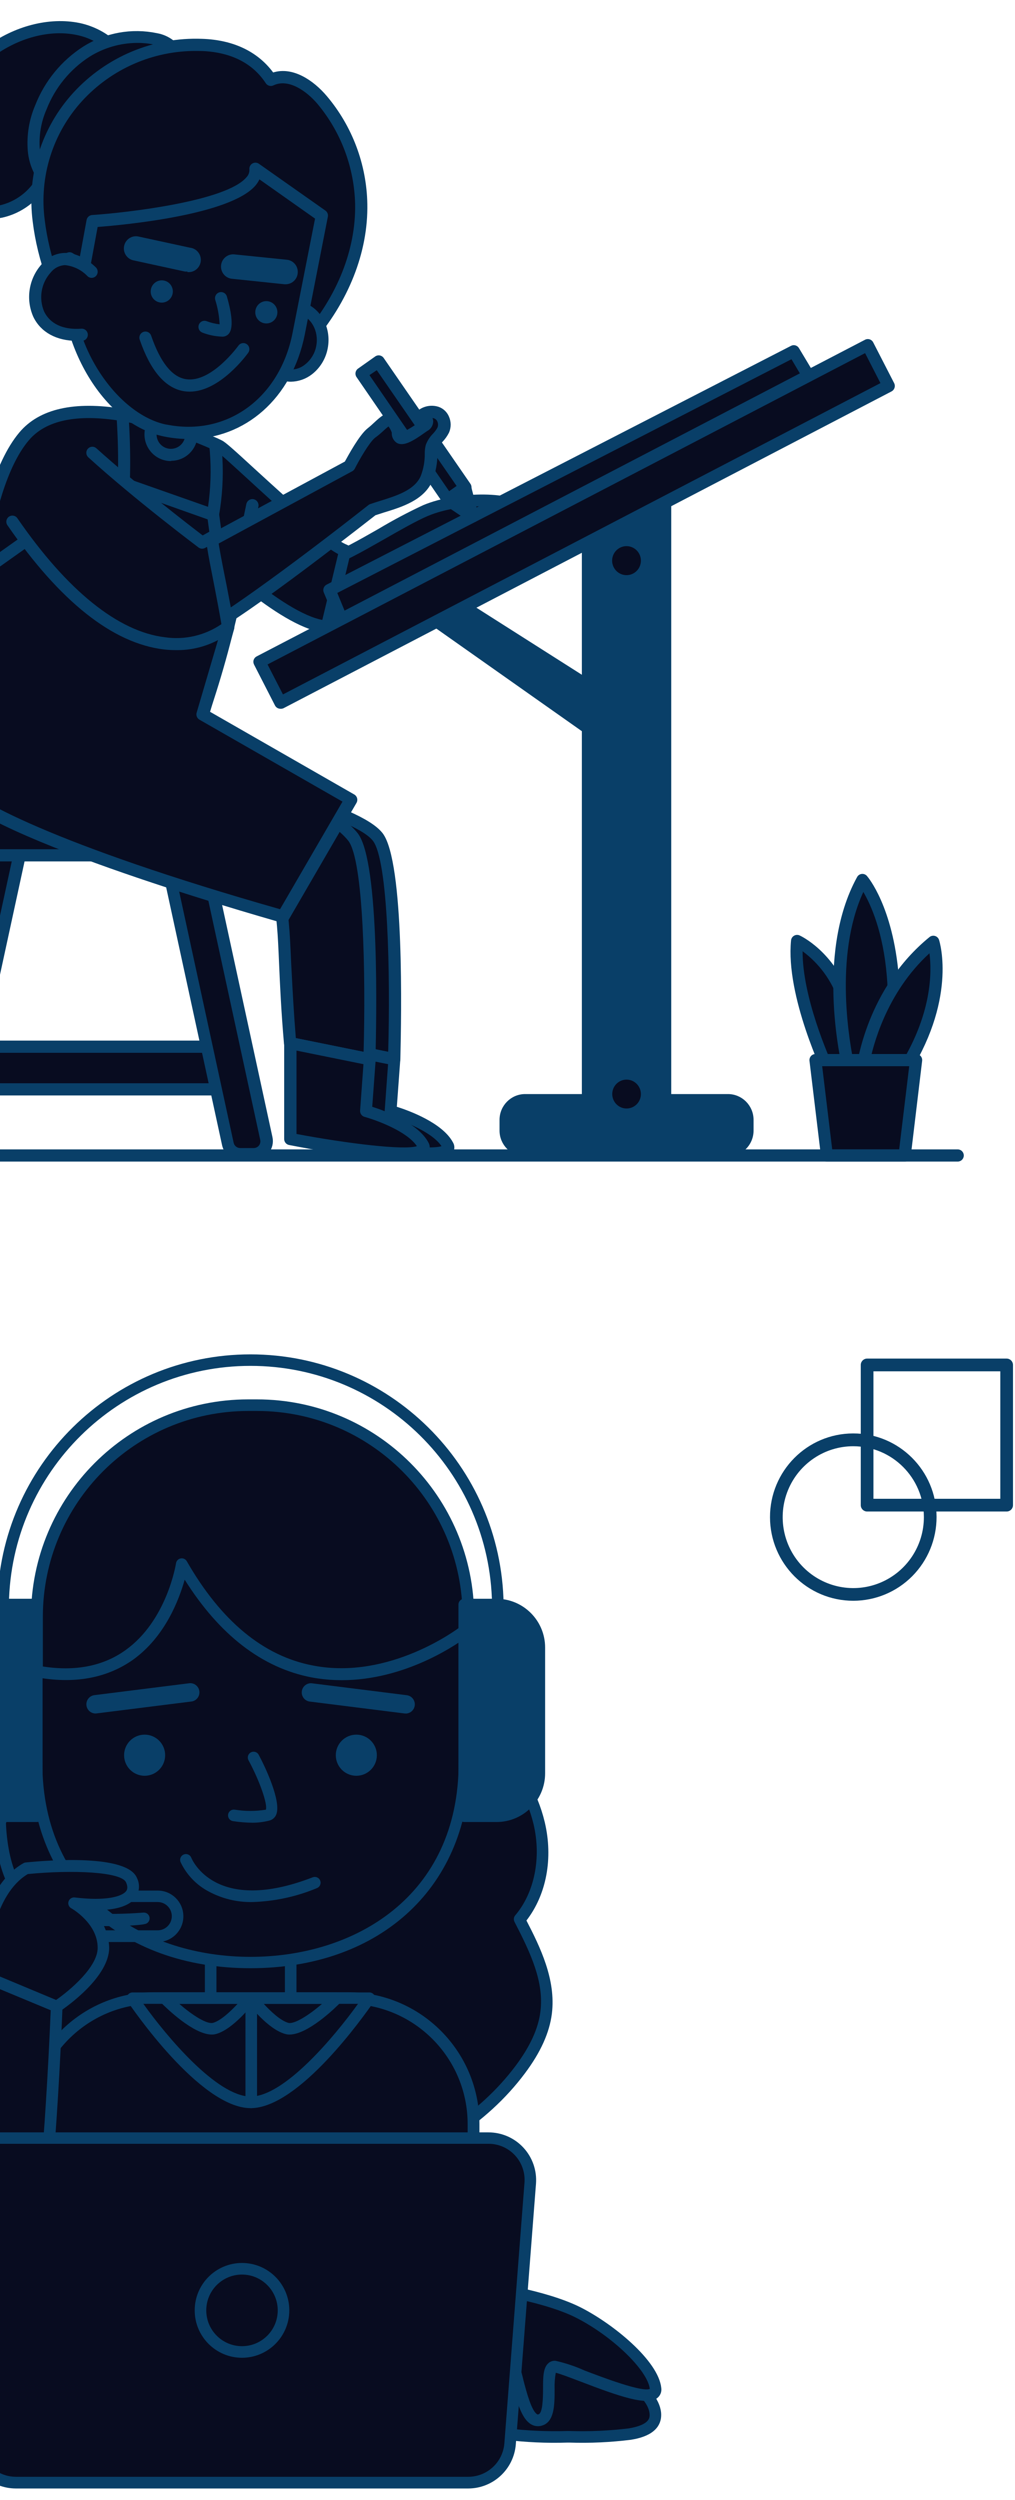 <svg width="145" height="357" viewBox="0 0 145 357" fill="none" xmlns="http://www.w3.org/2000/svg">
<path d="M44.939 148.96C43.955 137.393 44.429 131.745 43.212 127.916C40.388 125.645 29.914 119.544 21.133 114.862C19.551 114.014 18.369 112.567 17.846 110.84C17.323 109.113 17.502 107.248 18.344 105.654C20.071 102.338 22.299 105.323 25.597 107.081C36.045 112.686 51.069 115.828 53.962 119.526C57.226 123.695 56.319 151.275 56.319 151.275L44.939 148.96Z" fill="#080C20"/>
<path fill-rule="evenodd" clip-rule="evenodd" d="M56.121 152.128C56.178 152.136 56.236 152.136 56.294 152.128C56.499 152.137 56.701 152.072 56.864 151.945C57.063 151.786 57.183 151.548 57.192 151.292C57.194 151.134 57.2 150.908 57.206 150.621C57.315 145.715 57.818 123.031 54.653 118.969C52.917 116.759 47.849 114.94 41.425 112.651C36.373 110.85 30.709 108.813 26.012 106.298C25.25 105.891 24.512 105.441 23.801 104.949L23.794 104.944C22.277 103.911 20.967 103.017 19.605 103.365C18.679 103.657 17.927 104.344 17.549 105.245C15.585 108.99 16.994 113.632 20.701 115.627C28.852 119.988 39.309 126.045 42.444 128.456C43.081 130.593 43.203 133.423 43.384 137.632L43.385 137.655C43.395 137.872 43.405 138.093 43.415 138.317C43.547 141.193 43.708 144.712 44.084 149.047C44.115 149.434 44.397 149.754 44.775 149.83L56.121 152.128ZM55.456 150.204L45.751 148.229C45.412 144.184 45.262 140.867 45.138 138.136C45.129 137.941 45.12 137.748 45.112 137.559C44.922 133.033 44.783 130.048 44.006 127.646C43.957 127.483 43.857 127.339 43.721 127.237C40.751 124.853 30.096 118.673 21.513 114.078C18.646 112.533 17.557 108.942 19.078 106.046C19.389 105.454 19.708 105.114 20.019 105.036C20.641 104.879 21.711 105.602 22.834 106.376C23.586 106.904 24.364 107.392 25.165 107.838C29.923 110.387 35.61 112.424 40.647 114.228L40.812 114.287C46.485 116.315 51.838 118.23 53.263 120.049C55.456 122.833 55.767 139.221 55.456 150.204Z" fill="#093F68"/>
<path d="M44.939 148.96V162.649C44.939 162.649 65.567 166.635 63.935 163.52C62.303 160.404 55.767 158.646 55.767 158.646L56.311 151.231L44.939 148.96Z" fill="#080C20"/>
<path fill-rule="evenodd" clip-rule="evenodd" d="M44.809 163.502C52.831 165.051 57.658 165.547 60.55 165.547C63.314 165.547 64.307 165.13 64.652 164.651C64.974 164.205 64.997 163.608 64.712 163.137C63.227 160.352 58.487 158.611 56.691 158.046L57.183 151.327C57.218 150.887 56.921 150.491 56.492 150.404L45.146 148.107C44.893 148.054 44.63 148.118 44.429 148.281C44.227 148.447 44.109 148.696 44.11 148.96V162.632C44.102 163.055 44.397 163.422 44.809 163.502ZM63.072 163.668C61.215 164.277 53.107 163.285 45.871 161.927V150.021L55.439 151.962L54.955 158.611C54.941 159.016 55.206 159.376 55.594 159.482C57.235 159.934 61.647 161.527 63.072 163.668Z" fill="#093F68"/>
<path d="M34.016 66.865C34.016 66.865 44.542 80.415 47.08 79.919C49.619 79.423 56.95 74.515 60.792 72.887C66.949 70.276 76.654 71.53 74.012 73.758C71.37 75.986 72.112 73.932 72.112 73.932C57.805 83.427 47.935 89.597 46.692 89.493C40.509 89.171 28.921 77.535 28.921 77.535L34.016 66.865Z" fill="#080C20"/>
<path fill-rule="evenodd" clip-rule="evenodd" d="M46.649 90.354H46.735C47.408 90.354 49.8 89.745 71.543 75.376L71.638 75.455C72.406 76.003 73.365 75.446 74.573 74.445C74.927 74.236 75.184 73.894 75.288 73.495C75.392 73.095 75.333 72.669 75.126 72.313C73.796 70.129 65.447 70.033 60.447 72.139C58.261 73.159 56.128 74.292 54.057 75.533C51.32 77.1 48.203 78.866 46.934 79.11C45.5 79.11 39.465 72.496 34.698 66.36C34.515 66.123 34.222 65.997 33.925 66.029C33.628 66.061 33.369 66.246 33.239 66.517L28.144 77.169C27.98 77.504 28.047 77.906 28.308 78.17C28.333 78.193 28.385 78.244 28.463 78.319C29.932 79.745 40.532 90.032 46.649 90.354ZM46.744 88.614C41.606 88.309 32.116 79.388 29.966 77.3L34.171 68.475C43.29 80.041 46.346 80.938 47.21 80.772C48.75 80.484 51.604 78.864 54.658 77.13C54.737 77.085 54.816 77.04 54.895 76.995C57.148 75.707 59.48 74.376 61.095 73.688C65.956 71.643 72.251 72.261 73.46 73.027C73.226 73.218 73.037 73.366 72.881 73.479C72.818 73.372 72.74 73.275 72.648 73.192C72.344 72.969 71.932 72.969 71.629 73.192C50.5 87.23 47.193 88.544 46.744 88.614Z" fill="#093F68"/>
<rect x="-6.11" y="149.499" width="38.114" height="6.04" fill="#080C20"/>
<path fill-rule="evenodd" clip-rule="evenodd" d="M-6.11 156.427H32.004C32.481 156.427 32.867 156.037 32.867 155.556V149.464C32.867 148.984 32.481 148.594 32.004 148.594H-6.11C-6.587 148.594 -6.973 148.984 -6.973 149.464V155.556C-6.973 156.037 -6.587 156.427 -6.11 156.427ZM31.14 154.686H-5.246V150.335H31.14V154.686Z" fill="#093F68"/>
<path d="M-7.966 164.799H-9.9C-10.452 164.799 -10.973 164.547 -11.319 164.114C-11.664 163.681 -11.797 163.114 -11.679 162.571L-2.181 118.995H3.475L-6.153 163.38C-6.352 164.224 -7.106 164.814 -7.966 164.799Z" fill="#080C20"/>
<path fill-rule="evenodd" clip-rule="evenodd" d="M-9.901 165.669H-7.966C-6.694 165.698 -5.576 164.822 -5.29 163.572L4.338 119.187C4.396 118.927 4.332 118.654 4.165 118.447C4.003 118.245 3.759 118.127 3.501 118.125H-2.155C-2.569 118.116 -2.932 118.404 -3.019 118.813L-12.517 162.388C-12.696 163.187 -12.502 164.024 -11.99 164.66C-11.482 165.298 -10.713 165.67 -9.901 165.669ZM-10.833 162.771L-1.525 119.874H2.361L-7.034 163.18C-7.128 163.623 -7.517 163.939 -7.966 163.937H-9.901C-10.19 163.939 -10.464 163.808 -10.646 163.581C-10.827 163.354 -10.896 163.056 -10.833 162.771Z" fill="#093F68"/>
<path d="M34.318 164.799H36.244C36.795 164.799 37.316 164.547 37.662 164.114C38.008 163.681 38.14 163.114 38.023 162.571L28.602 119.004H22.903L32.531 163.389C32.731 164.22 33.47 164.803 34.318 164.799Z" fill="#080C20"/>
<path fill-rule="evenodd" clip-rule="evenodd" d="M34.318 165.669H36.243L36.33 165.643C37.137 165.636 37.899 165.262 38.401 164.625C38.904 163.988 39.095 163.157 38.92 162.362L29.465 118.787C29.378 118.378 29.016 118.09 28.602 118.099H22.937C22.679 118.101 22.435 118.219 22.273 118.421C22.105 118.628 22.042 118.901 22.1 119.161L31.728 163.546C31.999 164.773 33.071 165.651 34.318 165.669ZM33.377 163.18L23.982 119.874H27.868L37.176 162.771C37.239 163.056 37.17 163.354 36.989 163.581C36.807 163.808 36.533 163.939 36.243 163.937H34.318C33.867 163.94 33.474 163.625 33.377 163.18Z" fill="#093F68"/>
<rect x="-12.163" y="115.854" width="42.863" height="6.275" rx="2.21" fill="#080C20"/>
<path fill-rule="evenodd" clip-rule="evenodd" d="M-10.255 123.008H28.8C29.535 123.008 30.241 122.713 30.76 122.189C31.28 121.665 31.572 120.955 31.572 120.214V117.786C31.572 116.241 30.333 114.988 28.8 114.983H-10.255C-11.787 114.988 -13.026 116.241 -13.026 117.786V120.214C-13.026 121.757 -11.785 123.008 -10.255 123.008ZM-11.299 117.786C-11.299 117.203 -10.833 116.729 -10.255 116.724H28.8C29.379 116.729 29.845 117.203 29.845 117.786V120.214C29.845 120.795 29.377 121.267 28.8 121.267H-10.255C-10.832 121.267 -11.299 120.795 -11.299 120.214V117.786Z" fill="#093F68"/>
<path d="M41.459 148.96C40.466 137.393 40.95 131.745 39.732 127.916C36.909 125.645 26.435 119.544 17.653 114.862C14.395 113.08 13.171 108.984 14.911 105.685C16.65 102.387 20.703 101.118 23.991 102.843C34.448 108.439 47.59 115.828 50.482 119.526C53.738 123.695 52.84 151.275 52.84 151.275L41.459 148.96Z" fill="#080C20"/>
<path fill-rule="evenodd" clip-rule="evenodd" d="M52.606 152.128C52.664 152.137 52.722 152.137 52.779 152.128L52.771 152.18C53.248 152.18 53.634 151.79 53.634 151.309C53.637 151.181 53.641 151.008 53.646 150.794C53.754 146.233 54.304 123.093 51.104 118.987C48.755 115.993 40 110.458 24.336 102.068C20.62 100.088 16.015 101.508 14.035 105.245C12.07 108.99 13.479 113.632 17.187 115.627C25.329 119.988 35.795 126.045 38.929 128.456C39.567 130.593 39.688 133.423 39.869 137.632L39.87 137.655C40 140.648 40.164 144.373 40.57 149.047C40.6 149.431 40.877 149.75 41.252 149.83L52.606 152.128ZM51.942 150.204L42.228 148.229H42.262C41.973 144.689 41.816 141.707 41.684 139.188C41.654 138.622 41.626 138.079 41.597 137.559L41.596 137.529C41.398 133.02 41.267 130.043 40.492 127.646C40.443 127.483 40.343 127.339 40.207 127.237C37.237 124.853 26.581 118.673 17.998 114.078C16.14 113.083 14.949 111.165 14.874 109.045C14.8 106.925 15.853 104.926 17.638 103.801C19.422 102.676 21.666 102.596 23.525 103.591C38.765 111.746 47.555 117.264 49.748 120.049C51.942 122.833 52.252 139.221 51.942 150.204Z" fill="#093F68"/>
<path d="M49.325 78.631C45.44 77.117 32.643 64.315 31.374 63.697L30.769 63.41C26.532 61.513 22.089 60.12 17.532 59.259C12.17 58.388 6.575 58.641 3.466 62.322C-3.778 70.912 -4.115 95.959 -4.115 95.959L28.947 102.051C31.152 95.603 32.884 88.999 34.128 82.295C38.005 85.559 43.203 89.327 46.683 89.51L49.325 78.631Z" fill="#080C20"/>
<path fill-rule="evenodd" clip-rule="evenodd" d="M28.766 102.895H28.921C29.296 102.9 29.631 102.661 29.75 102.303C31.817 96.274 33.484 90.114 34.741 83.862C39.853 88.013 43.868 90.189 46.666 90.337C47.072 90.349 47.432 90.073 47.529 89.675L50.12 78.823C50.223 78.398 49.997 77.962 49.593 77.805C47.271 76.902 41.215 71.369 36.915 67.44C36.737 67.277 36.562 67.117 36.39 66.961C33.325 64.141 32.203 63.14 31.719 62.905C31.719 62.905 31.494 62.783 31.08 62.6C26.776 60.668 22.26 59.254 17.627 58.388C10.616 57.231 5.616 58.362 2.767 61.748C-4.582 70.468 -5.005 94.897 -5.005 95.933C-5.012 96.358 -4.712 96.726 -4.297 96.803L28.766 102.895ZM28.343 101.033L-3.26 95.237C-3.131 91.068 -2.181 70.329 4.105 62.888C6.54 59.998 11.004 59.067 17.377 60.12C21.864 60.964 26.237 62.337 30.407 64.21L30.976 64.472C31.311 64.667 32.827 66.052 34.462 67.546C34.723 67.784 34.987 68.026 35.251 68.266C39.542 72.209 45.301 77.491 48.306 79.119L46.044 88.526C43.445 88.039 39.464 85.611 34.698 81.608C34.46 81.401 34.129 81.341 33.834 81.451C33.545 81.559 33.334 81.814 33.282 82.121C32.085 88.535 30.434 94.856 28.343 101.033Z" fill="#093F68"/>
<path d="M34.309 81.303H34.137C33.912 81.257 33.715 81.123 33.589 80.93C33.463 80.738 33.417 80.502 33.463 80.276L35.19 71.982C35.286 71.502 35.749 71.19 36.226 71.286C36.703 71.382 37.013 71.85 36.917 72.33L35.19 80.624C35.099 81.036 34.727 81.322 34.309 81.303Z" fill="#093F68"/>
<path d="M16.971 75.368C16.893 75.376 16.815 75.376 16.738 75.368C16.517 75.307 16.329 75.159 16.215 74.959C16.102 74.758 16.072 74.52 16.133 74.297C17.411 69.624 16.651 59.502 16.643 59.363C16.607 58.882 16.965 58.464 17.442 58.427C17.918 58.391 18.334 58.752 18.37 59.232C18.37 59.659 19.164 69.798 17.8 74.758C17.686 75.123 17.35 75.37 16.971 75.368Z" fill="#093F68"/>
<path d="M28.921 80.12C28.815 80.117 28.71 80.096 28.61 80.058C28.396 79.977 28.223 79.812 28.129 79.602C28.035 79.391 28.028 79.152 28.11 78.936C29.837 73.999 30.444 68.736 29.889 63.532C29.822 63.056 30.15 62.616 30.622 62.548C30.851 62.516 31.082 62.577 31.265 62.718C31.448 62.858 31.568 63.067 31.598 63.297C32.215 68.789 31.574 74.35 29.724 79.554C29.599 79.892 29.28 80.117 28.921 80.12Z" fill="#093F68"/>
<path d="M11.134 4.125C6.695 3.194 1.99 4.752 -1.603 7.441C-4.392 9.53 -6.783 12.663 -6.481 16.049C-6.25 17.65 -5.775 19.206 -5.074 20.661C-4.359 22.121 -4.04 23.745 -4.15 25.369C-4.334 27.053 -5.583 28.421 -7.232 28.746C-5.084 30.216 -2.431 30.735 0.107 30.182C2.615 29.606 4.765 27.991 6.031 25.735C6.309 24.96 6.827 24.295 7.507 23.838C7.862 23.692 8.238 23.607 8.621 23.585C11.328 23.369 13.919 22.388 16.099 20.757C22.558 15.439 18.819 5.762 11.134 4.125Z" fill="#080C20"/>
<path fill-rule="evenodd" clip-rule="evenodd" d="M-7.664 29.486C-5.962 30.651 -3.953 31.275 -1.896 31.279C-1.137 31.295 -0.378 31.225 0.366 31.07C3.116 30.446 5.474 28.675 6.851 26.196L7.015 25.883C7.171 25.385 7.472 24.945 7.878 24.621C8.156 24.52 8.447 24.461 8.742 24.447C11.631 24.229 14.395 23.174 16.703 21.41C19.624 19.077 20.909 15.231 19.984 11.593C18.917 7.388 15.566 4.163 11.35 3.281C7.05 2.411 2.024 3.682 -2.077 6.762C-5.661 9.443 -7.561 12.854 -7.31 16.127C-7.125 17.636 -6.699 19.105 -6.049 20.478L-5.816 21.044C-5.173 22.365 -4.876 23.83 -4.953 25.3C-5.099 26.582 -6.035 27.63 -7.284 27.911C-7.639 27.954 -7.931 28.213 -8.018 28.563C-8.102 28.915 -7.961 29.282 -7.664 29.486ZM-0.048 29.329C-1.781 29.713 -3.588 29.555 -5.229 28.877C-4.175 28.054 -3.476 26.854 -3.278 25.526C-3.144 23.749 -3.48 21.968 -4.253 20.365L-4.487 19.791C-5.061 18.591 -5.445 17.308 -5.626 15.988C-5.92 12.21 -2.544 9.252 -1.084 8.155C2.637 5.37 7.136 4.195 10.961 4.996C14.55 5.727 17.402 8.474 18.292 12.054C19.071 15.043 18.008 18.213 15.589 20.113C13.521 21.646 11.062 22.552 8.5 22.724C8.045 22.758 7.599 22.867 7.179 23.046C6.402 23.497 5.794 24.194 5.452 25.03L5.305 25.317C4.162 27.355 2.218 28.813 -0.048 29.329Z" fill="#093F68"/>
<path d="M22.264 5.553C18.84 4.844 15.276 5.495 12.317 7.372C9.386 9.267 7.12 12.044 5.841 15.309C5.014 17.226 4.664 19.317 4.822 21.401C4.999 23.486 5.997 25.414 7.593 26.753C8.069 27.188 8.679 27.443 9.32 27.476C9.752 27.441 10.174 27.326 10.564 27.136C16.513 24.581 21.513 20.202 24.854 14.621C26.814 11.323 26.625 6.536 22.264 5.553Z" fill="#080C20"/>
<path fill-rule="evenodd" clip-rule="evenodd" d="M7.058 27.493C7.681 28.031 8.467 28.338 9.286 28.363L9.312 28.398C9.854 28.365 10.385 28.226 10.875 27.989C16.988 25.36 22.124 20.856 25.554 15.117C26.944 12.98 27.263 10.311 26.417 7.903C25.706 6.246 24.217 5.059 22.454 4.743C18.811 3.978 15.016 4.667 11.868 6.667C8.777 8.656 6.387 11.576 5.038 15.013C4.16 17.059 3.793 19.291 3.967 21.514C4.159 23.845 5.273 25.999 7.058 27.493ZM12.774 8.111C14.815 6.832 17.167 6.145 19.57 6.127C20.414 6.119 21.257 6.204 22.083 6.38C23.299 6.583 24.332 7.391 24.829 8.529C25.456 10.419 25.189 12.494 24.103 14.16C20.867 19.597 16.007 23.862 10.219 26.344C9.933 26.492 9.623 26.586 9.303 26.622C8.862 26.582 8.446 26.395 8.12 26.092C6.703 24.887 5.826 23.159 5.685 21.296C5.536 19.357 5.865 17.411 6.644 15.631C7.852 12.537 9.997 9.906 12.774 8.111Z" fill="#093F68"/>
<path d="M28.844 6.414C32.824 6.545 36.459 7.981 38.687 11.41C41.278 10.174 44.188 12.123 46.027 14.29C49.515 18.454 51.481 23.698 51.596 29.146C51.717 36.257 48.583 43.167 43.928 48.51C41.45 51.458 38.384 53.847 34.931 55.525C31.438 57.203 27.501 57.698 23.706 56.935C13.137 54.576 6.695 41.478 5.487 31.548C3.829 17.58 14.916 5.962 28.844 6.414Z" fill="#080C20"/>
<path fill-rule="evenodd" clip-rule="evenodd" d="M23.568 57.779C24.736 58.042 25.929 58.173 27.125 58.171C29.943 58.154 32.725 57.531 35.285 56.343C38.862 54.614 42.034 52.14 44.593 49.085C49.792 43.115 52.598 36.03 52.477 29.138C52.376 23.484 50.334 18.041 46.7 13.733C44.783 11.462 41.839 9.478 39.024 10.348C36.796 7.346 33.308 5.692 28.887 5.544C21.926 5.275 15.196 8.089 10.469 13.246C5.921 18.217 3.798 24.967 4.675 31.67C6.005 42.575 13.077 55.438 23.568 57.779ZM11.73 14.421C15.938 9.827 21.872 7.234 28.075 7.276L28.818 7.285C31.684 7.38 35.596 8.251 37.971 11.889C38.208 12.248 38.671 12.378 39.059 12.193C41.191 11.166 43.791 12.985 45.371 14.856C48.72 18.872 50.611 23.919 50.733 29.164C50.845 35.621 48.194 42.288 43.281 47.936C40.881 50.792 37.913 53.108 34.569 54.733C31.263 56.327 27.534 56.8 23.939 56.082C14.225 53.915 7.645 41.774 6.393 31.444C5.574 25.252 7.529 19.014 11.73 14.421Z" fill="#093F68"/>
<path d="M22.546 58.673L27.383 59.636C27.622 59.684 27.777 59.917 27.73 60.158L27.249 62.608C26.937 64.202 25.401 65.239 23.82 64.924C22.239 64.609 21.21 63.061 21.523 61.467L22.003 59.017C22.051 58.777 22.282 58.62 22.521 58.668L22.546 58.673Z" fill="#080C20"/>
<path fill-rule="evenodd" clip-rule="evenodd" d="M23.689 65.768C23.933 65.818 24.182 65.841 24.431 65.838L24.466 65.803C26.266 65.796 27.812 64.511 28.162 62.731L28.645 60.285C28.708 59.944 28.637 59.592 28.447 59.302C28.251 59.001 27.937 58.798 27.583 58.745L22.722 57.77C22.383 57.708 22.034 57.78 21.746 57.971C21.449 58.169 21.248 58.485 21.193 58.841L20.71 61.295C20.308 63.359 21.641 65.361 23.689 65.768ZM22.402 61.626L22.799 59.598L26.823 60.39L26.426 62.426C26.326 62.964 26.014 63.438 25.563 63.741C25.108 64.046 24.553 64.159 24.017 64.054C23.485 63.949 23.016 63.636 22.713 63.184C22.41 62.726 22.298 62.166 22.402 61.626Z" fill="#093F68"/>
<ellipse cx="41.698" cy="48.735" rx="4.924" ry="4.37" transform="rotate(-78.82 41.698 48.735)" fill="#080C20"/>
<path fill-rule="evenodd" clip-rule="evenodd" d="M40.613 54.411C40.923 54.473 41.238 54.505 41.554 54.507C42.642 54.49 43.696 54.121 44.559 53.454C45.733 52.544 46.535 51.23 46.813 49.764C47.426 46.631 45.621 43.619 42.789 43.054C41.379 42.781 39.921 43.136 38.791 44.028C36.387 45.928 35.726 49.316 37.237 51.992C37.958 53.256 39.191 54.14 40.613 54.411ZM41.886 44.699C41.893 44.699 41.901 44.699 41.908 44.699H41.873C41.878 44.699 41.882 44.699 41.886 44.699ZM39.888 45.404C40.462 44.959 41.162 44.712 41.886 44.699C42.097 44.705 42.307 44.734 42.513 44.786C44.404 45.16 45.604 47.248 45.172 49.442C44.972 50.478 44.404 51.407 43.575 52.053C42.84 52.652 41.879 52.891 40.952 52.706C40.025 52.522 39.227 51.931 38.774 51.095C37.709 49.18 38.181 46.768 39.888 45.404Z" fill="#093F68"/>
<path d="M23.611 61.486C14.208 59.607 8.068 46.23 9.908 36.892L11.98 38.197L13.197 31.575C13.197 31.575 36.934 29.973 36.511 24.142L46.01 30.826L42.702 47.71C40.803 57.039 33.023 63.358 23.611 61.486Z" fill="#080C20"/>
<path fill-rule="evenodd" clip-rule="evenodd" d="M23.473 62.339C24.61 62.568 25.767 62.684 26.927 62.688C35.017 62.688 41.709 56.9 43.531 47.814L46.838 30.939C46.9 30.604 46.761 30.264 46.484 30.069L36.986 23.385C36.712 23.192 36.353 23.175 36.062 23.342C35.756 23.516 35.585 23.86 35.63 24.212C35.647 24.632 35.487 25.039 35.19 25.334C32.297 28.72 18.344 30.356 13.163 30.704C12.767 30.73 12.439 31.024 12.368 31.418L11.384 36.779L10.391 36.152C10.15 36 9.849 35.977 9.588 36.091C9.327 36.207 9.14 36.445 9.087 36.727C7.196 46.37 13.586 60.364 23.473 62.339ZM41.787 47.571C39.965 56.839 32.418 62.365 23.784 60.625L23.809 60.642C16.625 59.233 9.286 48.641 10.581 38.345L11.548 38.955C11.791 39.104 12.091 39.124 12.351 39.007C12.612 38.891 12.799 38.654 12.852 38.371L13.949 32.41C17.722 32.123 32.893 30.704 36.503 26.483C36.725 26.218 36.914 25.926 37.064 25.613L45.008 31.218L41.787 47.571Z" fill="#093F68"/>
<ellipse cx="23.11" cy="41.622" rx="1.592" ry="1.581" transform="rotate(-78.82 23.11 41.622)" fill="#093F68"/>
<ellipse cx="38.048" cy="44.594" rx="1.58" ry="1.593" fill="#093F68"/>
<path d="M31.624 48.067C30.693 48.024 29.774 47.83 28.904 47.492C28.616 47.38 28.408 47.122 28.36 46.814C28.312 46.506 28.431 46.196 28.671 46C28.912 45.804 29.237 45.753 29.526 45.865C30.12 46.093 30.741 46.242 31.374 46.309C31.316 45.126 31.107 43.956 30.752 42.827C30.664 42.529 30.741 42.206 30.953 41.98C31.166 41.754 31.482 41.659 31.782 41.732C32.083 41.804 32.322 42.033 32.41 42.331C32.945 44.168 33.437 46.561 32.764 47.553C32.553 47.867 32.207 48.06 31.831 48.075L31.624 48.067Z" fill="#093F68"/>
<path d="M26.771 38.772C26.648 38.785 26.523 38.785 26.4 38.772L19.026 37.17C18.111 36.953 17.536 36.038 17.734 35.111C17.931 34.184 18.828 33.587 19.751 33.768L27.134 35.369C28.088 35.47 28.78 36.331 28.68 37.292C28.579 38.254 27.725 38.951 26.771 38.85V38.772Z" fill="#093F68"/>
<path d="M40.82 40.591H40.639L33.135 39.807C32.181 39.711 31.486 38.854 31.581 37.893C31.676 36.931 32.527 36.23 33.481 36.326L40.993 37.092C41.449 37.14 41.867 37.369 42.155 37.728C42.443 38.087 42.578 38.547 42.53 39.007C42.45 39.9 41.71 40.585 40.82 40.591Z" fill="#093F68"/>
<path d="M13.059 38.755C13.059 38.755 9.528 35.082 6.6 38.328C3.673 41.574 4.571 48.258 11.704 47.779" fill="#080C20"/>
<path d="M11.004 48.676C8.068 48.676 5.823 47.449 4.761 45.247C3.644 42.728 4.108 39.782 5.944 37.736C6.765 36.744 7.97 36.154 9.251 36.117C11.609 36.065 13.569 38.067 13.664 38.154C13.907 38.37 14.009 38.706 13.928 39.022C13.848 39.339 13.598 39.583 13.282 39.655C12.966 39.727 12.637 39.614 12.429 39.364C11.583 38.51 10.469 37.978 9.277 37.858C8.469 37.9 7.719 38.294 7.222 38.937C5.861 40.457 5.507 42.638 6.316 44.516C7.179 46.256 9.027 47.127 11.626 46.935C12.103 46.904 12.514 47.268 12.546 47.749C12.576 48.23 12.215 48.645 11.738 48.676H11.004Z" fill="#093F68"/>
<path d="M27.099 55.925C26.848 55.925 26.597 55.907 26.348 55.873C23.654 55.473 21.504 52.992 19.959 48.502C19.857 48.208 19.918 47.882 20.12 47.646C20.321 47.41 20.632 47.301 20.936 47.359C21.239 47.417 21.489 47.633 21.59 47.927C22.912 51.757 24.587 53.854 26.599 54.15C30.208 54.681 34.025 49.407 34.059 49.355C34.193 49.166 34.395 49.039 34.622 49.001C34.849 48.964 35.081 49.019 35.268 49.154C35.653 49.434 35.741 49.974 35.467 50.364C35.294 50.608 31.451 55.925 27.099 55.925Z" fill="#093F68"/>
<path d="M28.921 102.025L32.608 89.484L30.45 73.514L16.073 68.466L-3.019 81.991L-4.141 95.968C-4.141 95.968 -9.417 105.158 -6.731 111.729C-4.046 118.299 40.38 130.875 40.38 130.875L50.085 114.174L28.921 102.025Z" fill="#080C20"/>
<path fill-rule="evenodd" clip-rule="evenodd" d="M40.181 131.737C40.258 131.749 40.337 131.749 40.414 131.737C40.739 131.773 41.057 131.621 41.234 131.345L50.931 114.644C51.046 114.444 51.077 114.206 51.018 113.983C50.958 113.758 50.812 113.567 50.612 113.452L30.009 101.642L33.463 89.771C33.489 89.651 33.489 89.526 33.463 89.406L31.305 73.436C31.261 73.111 31.041 72.839 30.735 72.731L16.358 67.674C16.096 67.584 15.807 67.626 15.581 67.787L-3.511 81.312C-3.721 81.461 -3.854 81.697 -3.874 81.956L-4.987 95.741C-5.773 97.108 -10.168 105.636 -7.5 112.103C-4.72 118.865 35.596 130.44 40.181 131.737ZM-3.278 96.02L-2.19 82.452L16.211 69.397L29.664 74.167L31.728 89.414L28.092 101.764C27.979 102.15 28.143 102.564 28.489 102.765L48.928 114.47L40.008 129.831C8.198 120.78 -4.884 113.843 -5.903 111.38C-8.424 105.288 -3.442 96.472 -3.39 96.385C-3.326 96.273 -3.288 96.148 -3.278 96.02Z" fill="#093F68"/>
<path d="M65.291 86.003L86.809 99.684V105.915L62.277 88.622L65.291 86.003Z" fill="#093F68"/>
<path fill-rule="evenodd" clip-rule="evenodd" d="M86.317 106.663C86.461 106.765 86.633 106.82 86.809 106.82C86.947 106.821 87.083 106.788 87.206 106.724C87.493 106.574 87.673 106.276 87.672 105.95V99.727C87.673 99.427 87.519 99.147 87.266 98.987L65.757 85.315C65.437 85.107 65.019 85.136 64.73 85.385L61.716 87.996C61.513 88.171 61.402 88.431 61.416 88.7C61.429 88.969 61.566 89.217 61.785 89.371L86.317 106.663ZM85.945 104.209L63.685 88.544L65.369 87.073L85.945 100.128V104.209Z" fill="#093F68"/>
<path d="M95.029 158.019H83.985V73.94L95.029 70.32V158.019Z" fill="#093F68"/>
<path fill-rule="evenodd" clip-rule="evenodd" d="M83.985 158.89H95.029C95.506 158.89 95.892 158.5 95.892 158.019V70.32C95.907 70.034 95.78 69.759 95.554 69.585C95.328 69.411 95.031 69.361 94.761 69.45L83.717 73.07C83.347 73.191 83.103 73.548 83.122 73.94V158.019C83.122 158.5 83.508 158.89 83.985 158.89ZM94.165 157.149H84.849V74.567L94.165 71.512V157.149Z" fill="#093F68"/>
<rect x="72.225" y="157.132" width="34.565" height="7.145" rx="3.23" fill="#093F68"/>
<path fill-rule="evenodd" clip-rule="evenodd" d="M75.014 165.13H103.992C104.966 165.13 105.9 164.739 106.587 164.043C107.274 163.347 107.658 162.404 107.653 161.422V159.908C107.648 157.873 106.011 156.227 103.992 156.227H75.014C72.999 156.231 71.366 157.877 71.361 159.908V161.44C71.361 163.474 72.995 165.125 75.014 165.13ZM73.088 159.925C73.088 158.854 73.95 157.985 75.014 157.985L103.992 157.967C104.504 157.965 104.996 158.168 105.359 158.533C105.722 158.897 105.926 159.392 105.926 159.908V161.44C105.926 161.957 105.722 162.453 105.36 162.818C104.997 163.184 104.505 163.389 103.992 163.389H75.014C73.949 163.384 73.088 162.513 73.088 161.44V159.925Z" fill="#093F68"/>
<ellipse cx="89.503" cy="80.05" rx="2.91" ry="2.933" fill="#080C20"/>
<path fill-rule="evenodd" clip-rule="evenodd" d="M85.721 80.05C85.721 82.155 87.414 83.862 89.503 83.862C91.591 83.862 93.285 82.155 93.285 80.05C93.285 77.945 91.591 76.238 89.503 76.238C87.414 76.238 85.721 77.945 85.721 80.05ZM87.603 79.268C87.921 78.493 88.671 77.987 89.503 77.987C90.634 77.987 91.553 78.909 91.558 80.05C91.561 80.888 91.063 81.646 90.295 81.97C89.528 82.293 88.642 82.118 88.053 81.526C87.463 80.935 87.286 80.043 87.603 79.268Z" fill="#093F68"/>
<ellipse cx="89.503" cy="156.227" rx="2.91" ry="2.933" fill="#080C20"/>
<path fill-rule="evenodd" clip-rule="evenodd" d="M85.738 156.221C85.735 158.32 87.42 160.025 89.503 160.03C90.505 160.032 91.467 159.632 92.177 158.919C92.886 158.205 93.285 157.237 93.285 156.227C93.285 154.127 91.597 152.425 89.514 152.423C87.431 152.422 85.741 154.122 85.738 156.221ZM87.465 156.232C87.462 155.094 88.374 154.169 89.503 154.164C90.634 154.164 91.553 155.086 91.558 156.227C91.558 157.365 90.643 158.288 89.514 158.289C88.385 158.291 87.468 157.37 87.465 156.232Z" fill="#093F68"/>
<path d="M37.057 94.519L123.954 49.276L126.942 55.106L40.045 100.349L37.057 94.519Z" fill="#080C20"/>
<path fill-rule="evenodd" clip-rule="evenodd" d="M39.283 100.737C39.432 101.026 39.728 101.207 40.052 101.207C40.195 101.219 40.34 101.198 40.475 101.146L127.366 55.891C127.568 55.785 127.72 55.603 127.789 55.386C127.862 55.164 127.843 54.923 127.738 54.716L124.741 48.885C124.523 48.461 124.006 48.294 123.584 48.51L36.667 93.731C36.462 93.835 36.307 94.016 36.235 94.236C36.165 94.458 36.187 94.7 36.295 94.906L39.283 100.737ZM40.423 99.162L38.221 94.88L123.584 50.425L125.777 54.707L40.423 99.162Z" fill="#093F68"/>
<path d="M41.459 148.96V162.649C41.459 162.649 62.087 166.635 60.456 163.52C58.824 160.404 52.287 158.646 52.287 158.646L52.831 151.231L41.459 148.96Z" fill="#080C20"/>
<path fill-rule="evenodd" clip-rule="evenodd" d="M41.295 163.502C49.317 165.051 54.143 165.547 57.036 165.547C59.834 165.547 60.827 165.13 61.138 164.651C61.455 164.203 61.478 163.609 61.198 163.137C59.713 160.352 54.972 158.611 53.176 158.046L53.669 151.327C53.703 150.887 53.407 150.491 52.978 150.404L41.632 148.107C41.379 148.054 41.116 148.118 40.915 148.281C40.712 148.447 40.595 148.696 40.596 148.96V162.632C40.588 163.055 40.883 163.422 41.295 163.502ZM59.557 163.668C57.701 164.277 49.593 163.285 42.357 161.927V150.021L51.924 151.962L51.441 158.611C51.426 159.013 51.687 159.373 52.071 159.482C53.72 159.934 58.133 161.527 59.557 163.668Z" fill="#093F68"/>
<path d="M48.781 88.396L47.08 84.262L113.395 50.147L115.485 53.663L48.781 88.396Z" fill="#080C20"/>
<path fill-rule="evenodd" clip-rule="evenodd" d="M48.479 89.214C48.576 89.249 48.678 89.267 48.781 89.266C48.922 89.259 49.058 89.217 49.178 89.144L115.882 54.411C116.094 54.299 116.25 54.104 116.314 53.871C116.378 53.643 116.347 53.398 116.227 53.193L114.138 49.711C113.905 49.319 113.411 49.174 113.007 49.381L46.649 83.487C46.252 83.697 46.08 84.176 46.251 84.593L47.978 88.735C48.072 88.958 48.253 89.132 48.479 89.214ZM49.222 87.195L48.185 84.671L113.067 51.295L114.267 53.314L49.222 87.195Z" fill="#093F68"/>
<path d="M54.057 51.635L51.596 53.349L63.961 71.356L66.457 69.615L54.057 51.635Z" fill="#080C20"/>
<path fill-rule="evenodd" clip-rule="evenodd" d="M63.296 71.852C63.458 72.086 63.722 72.225 64.004 72.226C64.182 72.22 64.354 72.16 64.497 72.052L66.992 70.311C67.175 70.173 67.301 69.972 67.346 69.746C67.388 69.518 67.338 69.283 67.208 69.093L54.809 51.113C54.536 50.719 53.999 50.622 53.608 50.895L51.147 52.636C50.757 52.91 50.66 53.451 50.931 53.845L63.296 71.852ZM64.168 70.146L52.779 53.567L53.824 52.862L65.231 69.397L64.168 70.146Z" fill="#093F68"/>
<path d="M28.921 77.822L49.835 66.508C49.835 66.508 51.726 62.809 52.961 61.817C54.385 60.66 55.413 59.415 55.862 59.972C56.243 60.417 56.536 60.931 56.725 61.486C56.82 61.791 56.768 62.305 57.088 62.47C57.805 62.853 59.955 61.156 60.542 60.79C60.775 60.642 61.034 60.434 61.017 60.155C60.999 59.877 60.395 59.572 60.335 59.163C60.923 58.817 61.63 58.74 62.277 58.954C62.742 59.145 63.108 59.519 63.29 59.989C63.473 60.46 63.457 60.985 63.245 61.443C62.865 62.313 61.88 62.957 61.621 63.793C61.541 64.12 61.503 64.457 61.509 64.794C61.516 66.001 61.299 67.2 60.87 68.327C59.652 71.199 55.793 71.904 53.099 72.835C53.099 72.835 30.476 90.72 27.566 90.72" fill="#080C20"/>
<path d="M27.592 91.564C27.115 91.564 26.728 91.174 26.728 90.694C26.728 90.213 27.115 89.823 27.592 89.823C29.319 89.728 41.675 80.755 52.633 72.121C52.707 72.06 52.792 72.013 52.883 71.982C53.332 71.826 53.816 71.678 54.316 71.521C56.63 70.799 59.247 69.989 60.11 67.962C60.505 66.938 60.698 65.848 60.68 64.75C60.676 64.33 60.728 63.911 60.836 63.506C61.059 62.922 61.401 62.392 61.837 61.948C62.09 61.688 62.308 61.395 62.485 61.078C62.606 60.8 62.606 60.484 62.485 60.207C62.401 59.994 62.232 59.826 62.019 59.746C61.943 59.72 61.865 59.703 61.785 59.694C61.839 59.83 61.874 59.974 61.889 60.12C61.896 60.723 61.561 61.278 61.026 61.547L60.663 61.8C59.091 62.914 57.701 63.793 56.717 63.262C56.266 62.977 55.984 62.484 55.966 61.948C55.97 61.887 55.97 61.826 55.966 61.765C55.858 61.452 55.7 61.158 55.499 60.895C55.258 61.078 54.904 61.391 54.636 61.643C54.368 61.895 53.954 62.244 53.574 62.514C52.779 63.149 51.38 65.559 50.681 66.926C50.6 67.082 50.473 67.209 50.318 67.291L29.405 78.605C28.985 78.846 28.452 78.697 28.213 78.275C27.975 77.852 28.122 77.314 28.542 77.073L49.265 65.908C49.748 65.037 51.311 62.139 52.494 61.182C52.857 60.895 53.185 60.599 53.487 60.312C54.351 59.511 55.033 58.937 55.767 58.998C56.104 59.017 56.417 59.178 56.63 59.441C57.084 59.972 57.431 60.587 57.649 61.252C57.686 61.368 57.712 61.487 57.727 61.608C58.436 61.263 59.11 60.849 59.739 60.373L60.032 60.172C59.786 59.942 59.622 59.636 59.566 59.302C59.517 58.954 59.681 58.611 59.981 58.432C60.786 57.925 61.773 57.803 62.675 58.101C63.345 58.34 63.882 58.856 64.151 59.52C64.458 60.236 64.458 61.048 64.151 61.765C63.909 62.247 63.598 62.689 63.227 63.079C62.958 63.353 62.736 63.671 62.571 64.019C62.515 64.247 62.489 64.481 62.493 64.715C62.502 66.054 62.261 67.382 61.785 68.632C60.611 71.399 57.468 72.383 54.878 73.174L53.634 73.575C48.047 77.926 30.545 91.564 27.592 91.564Z" fill="#093F68"/>
<path d="M1.834 74.497C20.071 100.972 32.634 89.484 32.634 89.484C32.41 88.083 31.857 85.132 31.581 83.74C31.141 81.425 30.648 79.11 30.303 76.778L28.947 77.517C28.947 77.517 20.01 70.816 13.267 64.698" fill="#080C20"/>
<path d="M25.148 92.835C24.571 92.836 23.994 92.805 23.421 92.739C16.116 91.868 8.587 85.924 1.057 74.993C0.881 74.737 0.855 74.405 0.987 74.124C1.119 73.842 1.391 73.653 1.699 73.628C2.008 73.602 2.306 73.745 2.482 74.001C9.588 84.323 16.885 90.206 23.568 90.998C26.394 91.41 29.27 90.742 31.633 89.127C31.382 87.665 30.933 85.246 30.666 83.905L30.381 82.443C30.104 81.033 29.811 79.589 29.578 78.092L29.284 78.248C28.989 78.408 28.629 78.381 28.36 78.179C28.274 78.109 19.311 71.39 12.619 65.307C12.264 64.987 12.233 64.438 12.55 64.08C12.704 63.907 12.92 63.803 13.15 63.792C13.381 63.78 13.606 63.862 13.776 64.019C19.57 69.241 27.074 75.028 28.956 76.456L29.819 75.977C30.068 75.844 30.365 75.841 30.616 75.969C30.867 76.097 31.04 76.34 31.08 76.621C31.348 78.431 31.71 80.276 32.065 82.06L32.358 83.522C32.652 85.054 33.221 87.943 33.411 89.301C33.459 89.591 33.358 89.885 33.144 90.084C30.877 91.911 28.05 92.883 25.148 92.835Z" fill="#093F68"/>
<path fill-rule="evenodd" clip-rule="evenodd" d="M67.035 74.471C67.178 74.568 67.347 74.62 67.519 74.619C67.699 74.618 67.874 74.56 68.019 74.454C68.313 74.245 68.448 73.873 68.356 73.523L67.286 69.397C67.214 69.124 67.015 68.903 66.752 68.805C66.49 68.706 66.196 68.742 65.965 68.901L63.469 70.642C63.234 70.806 63.095 71.076 63.098 71.364C63.102 71.652 63.248 71.919 63.486 72.078L67.035 74.471ZM66.111 71.756L65.498 71.338L65.93 71.042L66.111 71.756Z" fill="#093F68"/>
<path d="M118.706 153.72C118.706 153.72 113.084 142.163 113.87 134.356C117.046 136.119 119.441 139.03 120.571 142.502C123.895 151.806 123.161 153.729 123.161 153.729L118.706 153.72Z" fill="#080C20"/>
<path fill-rule="evenodd" clip-rule="evenodd" d="M118.706 154.599H123.127C123.478 154.601 123.796 154.388 123.93 154.06C124.076 153.685 124.655 151.37 121.382 142.215C119.103 135.862 114.423 133.66 114.224 133.573C113.97 133.459 113.678 133.475 113.438 133.616C113.197 133.754 113.037 134 113.007 134.278C112.212 142.241 117.695 153.633 117.937 154.112C118.081 154.408 118.378 154.597 118.706 154.599ZM122.349 152.859H119.258L119.267 152.85C118.3 150.752 114.63 142.319 114.656 135.836C117.021 137.578 118.802 140.007 119.759 142.798C121.987 149.021 122.349 151.806 122.349 152.859Z" fill="#093F68"/>
<path d="M121.382 153.163C121.382 153.163 117.16 136.689 123.23 125.653C123.23 125.653 126.727 129.691 127.548 139.439C127.997 144.09 127.126 148.774 125.035 152.946L121.382 153.163Z" fill="#080C20"/>
<path fill-rule="evenodd" clip-rule="evenodd" d="M120.519 153.381C120.62 153.775 120.979 154.046 121.382 154.033H121.417L125.069 153.781C125.353 153.761 125.608 153.601 125.752 153.355C127.946 149.045 128.863 144.19 128.394 139.369C127.548 129.439 124.007 125.262 123.852 125.088C123.667 124.873 123.39 124.763 123.11 124.792C122.83 124.822 122.581 124.987 122.445 125.235C116.279 136.436 120.346 152.693 120.519 153.381ZM122.056 152.241C121.391 149.125 119.077 136.619 123.334 127.368C124.37 129.134 126.175 133.016 126.701 139.517C127.08 143.828 126.32 148.164 124.5 152.084L122.056 152.241Z" fill="#093F68"/>
<path d="M123.204 152.641C123.204 152.641 124.517 141.649 133.333 134.469C133.333 134.469 135.923 142.659 128.644 153.616L123.204 152.641Z" fill="#080C20"/>
<path fill-rule="evenodd" clip-rule="evenodd" d="M128.498 154.486C128.546 154.494 128.596 154.494 128.644 154.486C128.928 154.49 129.196 154.354 129.361 154.12C136.796 142.929 134.266 134.574 134.153 134.226C134.068 133.951 133.853 133.737 133.581 133.654C133.308 133.57 133.011 133.628 132.789 133.808C123.8 141.127 122.401 152.093 122.35 152.563C122.297 153.02 122.607 153.44 123.058 153.52L128.498 154.486ZM128.238 152.658L124.197 151.936C124.672 149.464 126.572 141.797 132.78 136.123C133.126 138.734 133.203 144.948 128.238 152.658Z" fill="#093F68"/>
<path d="M129.249 164.999H118.144L116.504 151.379H130.889L129.249 164.999Z" fill="#080C20"/>
<path fill-rule="evenodd" clip-rule="evenodd" d="M118.144 165.869H129.249C129.676 165.87 130.039 165.556 130.103 165.13L131.735 151.484C131.765 151.238 131.69 150.991 131.528 150.805C131.364 150.617 131.129 150.509 130.881 150.509H116.495C116.247 150.509 116.011 150.617 115.847 150.805C115.686 150.991 115.61 151.238 115.64 151.484L117.281 165.104C117.333 165.543 117.705 165.873 118.144 165.869ZM128.454 164.129H118.887L117.453 152.249H129.888L128.454 164.129Z" fill="#093F68"/>
<path d="M136.821 165.869H-19.174C-19.651 165.869 -20.038 165.48 -20.038 164.999C-20.038 164.519 -19.651 164.129 -19.174 164.129H136.821C137.298 164.129 137.685 164.519 137.685 164.999C137.685 165.48 137.298 165.869 136.821 165.869Z" fill="#093F68"/>
<path d="M71.118 235.198C70.662 235.198 70.292 234.828 70.292 234.371V229.075C70 210.194 54.635 195.041 35.782 195.041C16.929 195.041 1.564 210.194 1.272 229.075V234.371C1.272 234.828 0.902 235.198 0.446 235.198C-0.01 235.198 -0.38 234.828 -0.38 234.371V229.075C-0.081 209.285 16.021 193.398 35.782 193.398C55.543 193.398 71.645 209.285 71.944 229.075V234.371C71.944 234.59 71.857 234.8 71.702 234.956C71.547 235.111 71.337 235.198 71.118 235.198Z" fill="#093F68"/>
<path d="M68.656 344.83C68.656 347.982 74.249 347.966 81.146 347.966C88.044 347.966 93.629 347.966 93.629 344.83C93.629 341.694 88.036 337.383 81.146 337.383C74.257 337.383 68.656 341.678 68.656 344.83Z" fill="#080C20"/>
<path fill-rule="evenodd" clip-rule="evenodd" d="M81.014 348.793H81.403C84.325 348.887 87.25 348.751 90.151 348.388C91.217 348.206 94.455 347.635 94.455 344.83C94.455 341.115 88.317 336.556 81.147 336.556C73.976 336.556 67.83 341.107 67.83 344.83C67.83 347.635 71.068 348.206 72.134 348.388C75.079 348.751 78.048 348.886 81.014 348.793ZM81.394 347.138H81.014C78.142 347.224 75.268 347.097 72.415 346.758C69.482 346.245 69.482 345.252 69.482 344.83C69.482 342.224 74.711 338.211 81.147 338.211C87.582 338.211 92.803 342.215 92.803 344.83C92.803 345.252 92.803 346.245 89.87 346.758C87.059 347.102 84.225 347.229 81.394 347.138Z" fill="#093F68"/>
<path d="M67.971 334.247C67.971 334.247 72.159 335.646 73.084 337.35C74.009 339.055 74.794 346.203 77.115 345.583C79.436 344.962 77.429 337.822 79.288 337.971C81.147 338.12 93.943 344.342 93.629 341.082C93.315 337.822 87.507 332.692 82.543 330.21C77.578 327.727 69.119 326.635 69.119 326.635L67.971 334.247Z" fill="#080C20"/>
<path fill-rule="evenodd" clip-rule="evenodd" d="M75.876 346.187C76.164 346.357 76.492 346.449 76.826 346.452C77.004 346.453 77.182 346.431 77.355 346.385C79.23 345.897 79.23 343.399 79.23 341.189C79.202 340.397 79.257 339.604 79.395 338.823C79.938 338.942 81.243 339.436 82.504 339.914C82.644 339.967 82.784 340.02 82.923 340.072C88.408 342.174 92.406 343.572 93.885 342.439C94.324 342.099 94.548 341.55 94.471 340.999C94.067 337.061 87.499 331.773 82.906 329.465C77.875 326.95 69.573 325.816 69.218 325.816C68.775 325.762 68.369 326.069 68.301 326.511L67.144 334.123C67.083 334.521 67.317 334.905 67.698 335.033C69.201 335.538 71.787 336.713 72.349 337.747C72.685 338.566 72.947 339.414 73.134 340.279C73.918 343.258 74.571 345.426 75.876 346.187ZM73.836 336.961C72.96 335.406 70.193 334.198 68.879 333.701L69.813 327.537C72.043 327.876 78.297 328.96 82.204 330.913C87.384 333.511 92.514 338.426 92.828 341.123C91.714 341.623 86.09 339.482 83.577 338.526L83.509 338.5C82.183 337.9 80.799 337.437 79.379 337.118C78.995 337.074 78.611 337.201 78.33 337.466C77.578 338.128 77.578 339.493 77.578 341.148C77.57 342.348 77.545 344.59 76.925 344.755C76.869 344.786 76.8 344.786 76.744 344.755C75.926 344.284 75.199 341.512 74.769 339.857C74.555 338.863 74.243 337.893 73.836 336.961Z" fill="#093F68"/>
<path d="M41.147 233.245C29.326 231.789 14.184 234.842 5.535 243.406C4.149 244.601 3.111 246.147 2.528 247.882C1.049 253.591 2.396 259.168 -2.635 263.462C-3.916 264.563 -5.386 265.448 -6.559 266.673C-10.359 270.644 -9.574 278.025 -5.014 281.103C-7.584 283.585 -7.98 287.656 -7.195 291.147C-5.783 297.469 -1.082 302.731 4.519 305.933C10.12 309.135 16.571 310.633 22.982 311.494C32.308 312.743 41.907 312.801 51.002 310.401C60.098 308.002 68.697 302.996 74.34 295.45C76.258 293.095 77.534 290.281 78.04 287.283C78.619 282.642 76.388 278.182 74.249 274.045C77.388 270.346 78.156 265.018 77.041 260.302C75.926 255.585 73.109 251.407 69.804 247.89C62.242 239.821 52.109 234.642 41.147 233.245Z" fill="#080C20"/>
<path fill-rule="evenodd" clip-rule="evenodd" d="M22.866 312.346C26.91 312.89 30.986 313.166 35.067 313.173C40.499 313.258 45.919 312.641 51.193 311.336C61.13 308.713 69.581 303.294 74.976 296.079C77.239 293.059 78.503 290.254 78.842 287.523C79.436 282.667 77.165 278.033 75.207 274.244C78.065 270.545 79.048 265.349 77.817 260.178C76.793 255.867 74.29 251.556 70.382 247.369C62.671 239.181 52.367 233.918 41.222 232.476C29.797 231.077 14.143 233.775 4.923 242.876C3.431 244.174 2.317 245.852 1.702 247.733C1.301 249.446 1.025 251.185 0.876 252.938C0.869 253 0.862 253.063 0.854 253.126C0.435 256.869 0.07 260.124 -3.18 262.867C-3.66 263.272 -4.155 263.644 -4.676 264.033C-5.558 264.664 -6.387 265.367 -7.154 266.135C-9.183 268.355 -10.132 271.358 -9.748 274.343C-9.51 277.013 -8.253 279.488 -6.237 281.252C-8.228 283.709 -8.889 287.408 -8.005 291.363C-6.634 297.436 -2.231 303.021 4.106 306.686C9.004 309.516 14.787 311.262 22.866 312.346ZM6.113 243.993C11.615 238.549 22.279 233.692 34.96 233.692C36.99 233.703 39.018 233.838 41.032 234.098C51.785 235.479 61.732 240.542 69.185 248.428C72.919 252.408 75.265 256.462 76.223 260.492C77.355 265.283 76.355 270.272 73.604 273.507C73.385 273.763 73.343 274.126 73.497 274.426C75.835 278.943 77.726 283.006 77.206 287.217C76.909 289.658 75.744 292.198 73.662 294.987C68.483 301.904 60.362 307.15 50.779 309.632C42.684 311.767 33.622 312.122 23.073 310.708C15.2 309.648 9.599 307.969 4.899 305.255C-1.033 301.821 -5.163 296.625 -6.427 290.999C-7.27 287.209 -6.543 283.75 -4.477 281.732C-4.298 281.557 -4.207 281.311 -4.23 281.061C-4.25 280.814 -4.381 280.59 -4.585 280.449C-6.58 278.934 -7.863 276.662 -8.13 274.168C-8.397 271.675 -7.626 269.182 -5.997 267.277C-5.287 266.58 -4.522 265.94 -3.709 265.365C-3.544 265.236 -3.378 265.109 -3.213 264.983C-2.848 264.704 -2.484 264.426 -2.131 264.124C1.627 260.956 2.062 257.047 2.486 253.248C2.492 253.197 2.497 253.146 2.503 253.095C2.66 251.422 2.936 249.763 3.329 248.13C3.872 246.527 4.833 245.099 6.113 243.993Z" fill="#093F68"/>
<path d="M35.406 200.654H36.703C53.36 200.654 66.864 214.178 66.864 230.862V239.79H5.254V230.862C5.254 214.178 18.757 200.654 35.414 200.654H35.406Z" fill="#080C20"/>
<path fill-rule="evenodd" clip-rule="evenodd" d="M5.254 240.626H66.913C67.369 240.626 67.739 240.255 67.739 239.798V230.862C67.716 213.715 53.831 199.826 36.711 199.826H35.406C18.303 199.849 4.446 213.732 4.428 230.862V239.798C4.428 240.255 4.798 240.626 5.254 240.626ZM66.087 238.971H6.121V230.862C6.135 214.644 19.255 201.499 35.447 201.481H36.752C52.946 201.499 66.069 214.643 66.087 230.862V238.971Z" fill="#093F68"/>
<path d="M41.527 286.142C41.071 286.142 40.701 285.771 40.701 285.314V279.522H30.921V285.314C30.921 285.771 30.551 286.142 30.094 286.142C29.638 286.142 29.268 285.771 29.268 285.314V278.695C29.268 278.238 29.638 277.868 30.094 277.868H41.527C41.984 277.868 42.353 278.238 42.353 278.695V285.314C42.353 285.771 41.984 286.142 41.527 286.142Z" fill="#093F68"/>
<path d="M35.786 280.226C18.918 280.226 5.221 270.173 5.221 251.639V238.665C23.221 242.049 25.964 223.333 25.964 223.333C42.296 251.779 66.277 232.964 66.277 232.964V251.639C66.31 270.173 52.647 280.226 35.786 280.226Z" fill="#080C20"/>
<path fill-rule="evenodd" clip-rule="evenodd" d="M4.395 251.639C4.395 269.238 17.026 281.053 35.786 281.053C54.522 281.053 67.144 269.238 67.111 251.622V232.947C67.113 232.629 66.933 232.339 66.647 232.199C66.362 232.06 66.022 232.097 65.773 232.294L65.768 232.298C65.49 232.509 55.683 239.969 44.708 237.829C37.636 236.489 31.573 231.466 26.683 222.936C26.506 222.629 26.154 222.47 25.807 222.539C25.464 222.604 25.199 222.879 25.146 223.225C25.146 223.226 25.146 223.227 25.146 223.228C25.118 223.4 23.836 231.417 17.926 235.636C14.58 238.036 10.326 238.772 5.37 237.837C5.126 237.793 4.875 237.86 4.687 238.02C4.498 238.18 4.391 238.417 4.395 238.665V251.639ZM6.047 251.672V239.683L6.08 239.649C11.094 240.394 15.415 239.509 18.95 237.043C23.585 233.733 25.559 228.471 26.385 225.575C31.342 233.452 37.413 238.144 44.46 239.517C53.96 241.321 62.345 236.654 65.525 234.553V251.672C65.525 270.851 50.606 279.431 35.786 279.431C20.966 279.431 6.047 270.851 6.047 251.672Z" fill="#093F68"/>
<ellipse cx="20.66" cy="250.637" rx="2.933" ry="2.937" fill="#093F68"/>
<ellipse cx="50.904" cy="250.637" rx="2.933" ry="2.937" fill="#093F68"/>
<path d="M36.1 260.277C35.148 260.27 34.199 260.192 33.258 260.045C33.042 260.007 32.851 259.884 32.725 259.704C32.6 259.524 32.551 259.301 32.589 259.085C32.627 258.869 32.75 258.677 32.93 258.551C33.109 258.426 33.332 258.377 33.547 258.415C35.017 258.652 36.514 258.652 37.984 258.415C38.24 257.654 37.157 254.427 35.505 251.366C35.36 251.103 35.367 250.782 35.526 250.527C35.684 250.272 35.967 250.123 36.267 250.137C36.566 250.151 36.834 250.327 36.968 250.596C37.794 252.127 40.272 257.265 39.446 259.152C39.263 259.571 38.892 259.878 38.446 259.979C37.679 260.173 36.891 260.273 36.1 260.277Z" fill="#093F68"/>
<path d="M0.636 229.125H5.254V259.358H0.636C-2.745 259.358 -5.485 256.613 -5.485 253.227V235.256C-5.485 231.87 -2.745 229.125 0.636 229.125Z" fill="#093F68"/>
<path fill-rule="evenodd" clip-rule="evenodd" d="M0.636 260.178H5.254C5.71 260.178 6.08 259.807 6.08 259.35V229.125C6.08 228.668 5.71 228.297 5.254 228.297H0.636C-3.199 228.302 -6.307 231.415 -6.311 235.256V253.227C-6.307 257.067 -3.198 260.178 0.636 260.178ZM-4.659 235.256C-4.659 232.327 -2.288 229.952 0.636 229.952H4.428V258.523H0.636C-2.285 258.523 -4.655 256.153 -4.659 253.227V235.256Z" fill="#093F68"/>
<path d="M70.936 259.35H66.318V229.116H70.936C74.317 229.116 77.057 231.861 77.057 235.248V253.219C77.057 256.605 74.317 259.35 70.936 259.35Z" fill="#093F68"/>
<path fill-rule="evenodd" clip-rule="evenodd" d="M66.318 260.178H70.928C74.762 260.178 77.871 257.067 77.875 253.227V235.256C77.871 231.415 74.763 228.302 70.928 228.297H66.318C65.862 228.297 65.492 228.668 65.492 229.125V259.35C65.492 259.807 65.862 260.178 66.318 260.178ZM70.928 258.523H67.144V229.952H70.928C73.852 229.952 76.223 232.327 76.223 235.256V253.227C76.219 256.153 73.849 258.523 70.928 258.523Z" fill="#093F68"/>
<path d="M36.067 271.604C33.882 271.649 31.722 271.128 29.797 270.09C28.042 269.161 26.636 267.685 25.791 265.887C25.622 265.462 25.829 264.98 26.253 264.811C26.677 264.642 27.158 264.849 27.327 265.274C27.459 265.614 30.83 273.433 44.675 268.071C45.101 267.907 45.58 268.12 45.745 268.547C45.909 268.974 45.696 269.454 45.27 269.618C42.348 270.835 39.23 271.507 36.067 271.604Z" fill="#093F68"/>
<path d="M15.745 275.046C11.747 275.046 6.344 274.583 3.61 272.374C-1 268.634 -0.826 259.805 -0.818 259.433C-0.818 258.976 -0.448 258.605 0.008 258.605C0.464 258.605 0.834 258.976 0.834 259.433C0.834 259.516 0.677 267.823 4.643 271.017C8.608 274.21 20.338 273.118 20.47 273.11C20.921 273.067 21.323 273.395 21.371 273.846C21.394 274.065 21.329 274.283 21.192 274.454C21.054 274.625 20.854 274.734 20.636 274.756C20.437 274.839 18.397 275.046 15.745 275.046Z" fill="#093F68"/>
<path fill-rule="evenodd" clip-rule="evenodd" d="M14.613 277.313H22.527C24.553 277.313 26.195 275.668 26.195 273.64C26.195 271.611 24.553 269.966 22.527 269.966H14.613C12.588 269.966 10.946 271.611 10.946 273.64C10.946 275.668 12.588 277.313 14.613 277.313ZM12.598 273.623C12.598 272.508 13.5 271.604 14.613 271.604H22.527C23.64 271.604 24.543 272.508 24.543 273.623C24.543 274.738 23.64 275.642 22.527 275.642H14.613C13.5 275.642 12.598 274.738 12.598 273.623Z" fill="#093F68"/>
<path d="M21.924 285.314H49.689C59.594 285.314 67.624 293.357 67.624 303.277V342.447H4.015V303.286C4.01 293.371 12.026 285.328 21.924 285.314Z" fill="#080C20"/>
<path fill-rule="evenodd" clip-rule="evenodd" d="M4.023 343.283H67.632C67.857 343.292 68.075 343.209 68.237 343.052C68.4 342.896 68.491 342.681 68.491 342.455V303.286C68.482 292.907 60.084 284.496 49.722 284.487H21.957C11.599 284.501 3.206 292.91 3.197 303.286V342.455C3.197 342.912 3.567 343.283 4.023 343.283ZM66.806 341.628H4.849L4.816 303.286C4.825 293.824 12.478 286.155 21.924 286.142H49.689C59.137 286.155 66.792 293.823 66.806 303.286V341.628Z" fill="#093F68"/>
<path d="M13.614 244.68C12.936 244.66 12.385 244.126 12.342 243.448C12.299 242.77 12.779 242.171 13.449 242.065L27.096 240.353C27.789 240.31 28.395 240.814 28.481 241.504C28.566 242.194 28.1 242.832 27.418 242.959L13.771 244.672L13.614 244.68Z" fill="#093F68"/>
<path d="M57.958 244.68H57.826L44.179 242.967C43.496 242.84 43.031 242.203 43.116 241.512C43.202 240.822 43.808 240.318 44.501 240.361L58.148 242.074C58.817 242.178 59.297 242.775 59.257 243.453C59.216 244.13 58.668 244.665 57.991 244.688L57.958 244.68Z" fill="#093F68"/>
<path d="M35.811 300.208C28.88 300.208 18.893 285.314 18.893 285.314H52.721C52.721 285.314 42.733 300.208 35.811 300.208Z" fill="#080C20"/>
<path fill-rule="evenodd" clip-rule="evenodd" d="M18.214 285.788C18.726 286.543 28.561 301.035 35.811 301.035C42.737 301.035 52.042 287.778 53.317 285.962C53.382 285.87 53.426 285.808 53.448 285.778C53.611 285.531 53.63 285.215 53.497 284.95C53.353 284.678 53.069 284.509 52.762 284.512H18.934C18.629 284.512 18.35 284.681 18.207 284.95C18.059 285.206 18.059 285.522 18.207 285.778C18.209 285.781 18.211 285.784 18.214 285.788ZM35.811 299.38C30.986 299.38 23.783 290.767 20.479 286.142H51.143C47.814 290.767 40.635 299.38 35.811 299.38Z" fill="#093F68"/>
<path fill-rule="evenodd" clip-rule="evenodd" d="M22.932 285.902C23.733 286.721 27.633 290.527 30.259 290.527C30.466 290.529 30.672 290.501 30.871 290.444C33.316 289.774 36.075 286.224 36.381 285.819C36.571 285.569 36.603 285.232 36.463 284.95C36.325 284.666 36.036 284.486 35.72 284.487H23.519C23.183 284.485 22.88 284.687 22.751 284.997C22.622 285.307 22.694 285.665 22.932 285.902ZM30.433 288.856C29.566 289.087 27.517 287.796 25.609 286.142H33.944C32.911 287.25 31.523 288.549 30.433 288.856Z" fill="#093F68"/>
<path fill-rule="evenodd" clip-rule="evenodd" d="M40.751 290.444C40.947 290.501 41.15 290.529 41.354 290.527C43.981 290.527 47.913 286.713 48.69 285.902C48.924 285.664 48.992 285.308 48.863 285C48.736 284.691 48.437 284.489 48.103 284.487H35.893C35.579 284.488 35.292 284.667 35.154 284.95C35.015 285.233 35.049 285.569 35.241 285.819C35.547 286.224 38.273 289.774 40.751 290.444ZM41.189 288.856C40.09 288.549 38.694 287.25 37.678 286.142H46.005C44.105 287.788 42.015 289.087 41.189 288.856Z" fill="#093F68"/>
<path d="M35.894 301.035C35.437 301.035 35.067 300.665 35.067 300.208V285.314C35.067 284.857 35.437 284.487 35.894 284.487C36.35 284.487 36.72 284.857 36.72 285.314V300.208C36.72 300.665 36.35 301.035 35.894 301.035Z" fill="#093F68"/>
<path d="M-2.751 282.005C-2.751 282.005 -23.61 321.563 -15.968 329.912C-8.327 338.26 1.239 332.667 4.031 326.602C6.823 320.537 8.104 286.497 8.104 286.497L-2.751 282.005Z" fill="#080C20"/>
<path fill-rule="evenodd" clip-rule="evenodd" d="M-16.547 330.474C-13.284 334.024 -9.913 334.967 -7.253 334.967C-6.665 334.975 -6.077 334.939 -5.494 334.86C-1.006 334.031 2.818 331.108 4.8 326.991C7.56 321.027 8.801 289.824 8.922 286.767C8.926 286.677 8.928 286.612 8.93 286.572C8.956 286.214 8.75 285.88 8.418 285.744L-2.437 281.243C-2.83 281.077 -3.285 281.239 -3.486 281.616C-4.345 283.254 -24.527 321.787 -16.547 330.474ZM-15.332 329.349C-21.181 322.986 -8.277 294.416 -2.371 283.055L7.245 287.052C7.063 291.512 5.783 320.852 3.304 326.263C1.551 329.87 -1.799 332.437 -5.733 333.188C-9.203 333.734 -12.524 332.41 -15.332 329.349Z" fill="#093F68"/>
<path d="M3.759 266.78C3.759 266.78 17.562 265.39 18.802 268.493C20.041 271.596 15.695 272.374 10.582 271.753C10.582 271.753 14.77 274.086 14.77 278.124C14.77 282.162 8.104 286.497 8.104 286.497L-2.751 281.996C-2.751 281.996 -2.602 270.355 3.759 266.78Z" fill="#080C20"/>
<path fill-rule="evenodd" clip-rule="evenodd" d="M7.782 287.267C7.885 287.306 7.994 287.326 8.104 287.325C8.26 287.332 8.415 287.295 8.55 287.217C8.566 287.206 8.599 287.182 8.649 287.148C9.539 286.529 15.597 282.315 15.597 278.116C15.537 276.086 14.676 274.164 13.201 272.771C15.572 272.812 18.199 272.498 19.314 271.033C19.927 270.205 20.026 269.103 19.57 268.179C18.207 264.761 7.063 265.614 3.676 265.953C3.563 265.961 3.452 265.994 3.354 266.052C-3.337 269.817 -3.577 281.492 -3.577 281.988C-3.58 282.323 -3.381 282.627 -3.073 282.758L7.782 287.267ZM-1.899 281.45L-1.9 281.45V281.459C-1.9 281.456 -1.9 281.453 -1.899 281.45ZM8.013 285.587L-1.899 281.45C-1.774 279.163 -0.952 270.542 3.974 267.608C10.301 266.987 17.398 267.268 18.017 268.816C18.323 269.527 18.157 269.858 18.017 270.049C17.439 270.81 15.167 271.497 10.69 270.95C10.295 270.897 9.918 271.134 9.794 271.514C9.671 271.893 9.835 272.307 10.186 272.498C10.227 272.514 13.953 274.624 13.953 278.141C13.953 280.896 9.954 284.239 8.013 285.587Z" fill="#093F68"/>
<path d="M66.913 354.519H2.247C-0.874 354.524 -3.471 352.117 -3.709 349L-6.592 311.767C-6.721 310.104 -6.152 308.463 -5.021 307.24C-3.89 306.016 -2.301 305.321 -0.636 305.321H69.788C71.453 305.321 73.042 306.016 74.173 307.24C75.303 308.463 75.873 310.104 75.744 311.767L72.861 349C72.623 352.114 70.031 354.519 66.913 354.519Z" fill="#080C20"/>
<path fill-rule="evenodd" clip-rule="evenodd" d="M2.247 355.346H66.913C70.455 355.328 73.396 352.602 73.687 349.066L76.57 311.833C76.715 309.94 76.066 308.073 74.778 306.68C73.491 305.287 71.683 304.495 69.788 304.494H-0.636C-2.531 304.495 -4.34 305.287 -5.627 306.68C-6.914 308.073 -7.563 309.94 -7.418 311.833L-4.535 349.066C-4.244 352.605 -1.298 355.333 2.247 355.346ZM-4.407 307.78C-3.433 306.724 -2.063 306.124 -0.628 306.124H69.796C71.231 306.124 72.601 306.724 73.575 307.78C74.549 308.836 75.039 310.251 74.926 311.684L72.051 348.917C71.832 351.599 69.6 353.667 66.913 353.675H2.255C-0.431 353.667 -2.664 351.599 -2.883 348.917L-5.758 311.684C-5.871 310.251 -5.381 308.836 -4.407 307.78Z" fill="#093F68"/>
<path fill-rule="evenodd" clip-rule="evenodd" d="M27.814 329.912C27.814 333.65 30.84 336.68 34.572 336.68C38.302 336.675 41.325 333.648 41.329 329.912C41.329 326.174 38.304 323.143 34.572 323.143C30.84 323.143 27.814 326.174 27.814 329.912ZM29.467 329.912C29.467 327.088 31.752 324.798 34.572 324.798C37.389 324.803 39.672 327.09 39.677 329.912C39.677 332.736 37.391 335.025 34.572 335.025C31.752 335.025 29.467 332.736 29.467 329.912Z" fill="#093F68"/>
<path fill-rule="evenodd" clip-rule="evenodd" d="M123.872 215.839H143.807C144.307 215.839 144.713 215.432 144.713 214.929V194.91C144.713 194.407 144.307 194 143.807 194H123.872C123.372 194 122.966 194.407 122.966 194.91V214.929C122.966 215.432 123.372 215.839 123.872 215.839ZM142.901 214.019H124.778V195.82H142.901V214.019Z" fill="#093F68"/>
<path fill-rule="evenodd" clip-rule="evenodd" d="M110 216.651C110.008 223.247 115.338 228.588 121.906 228.583C125.065 228.581 128.093 227.317 130.323 225.071C132.553 222.825 133.802 219.78 133.795 216.608C133.78 210.012 128.445 204.676 121.876 204.688C115.308 204.7 109.992 210.055 110 216.651ZM112.579 212.771C114.141 208.982 117.823 206.513 121.906 206.517C127.457 206.527 131.958 211.035 131.983 216.608C131.997 220.709 129.548 224.413 125.78 225.992C122.011 227.571 117.667 226.711 114.776 223.816C111.885 220.92 111.017 216.56 112.579 212.771Z" fill="#093F68"/>
</svg>
